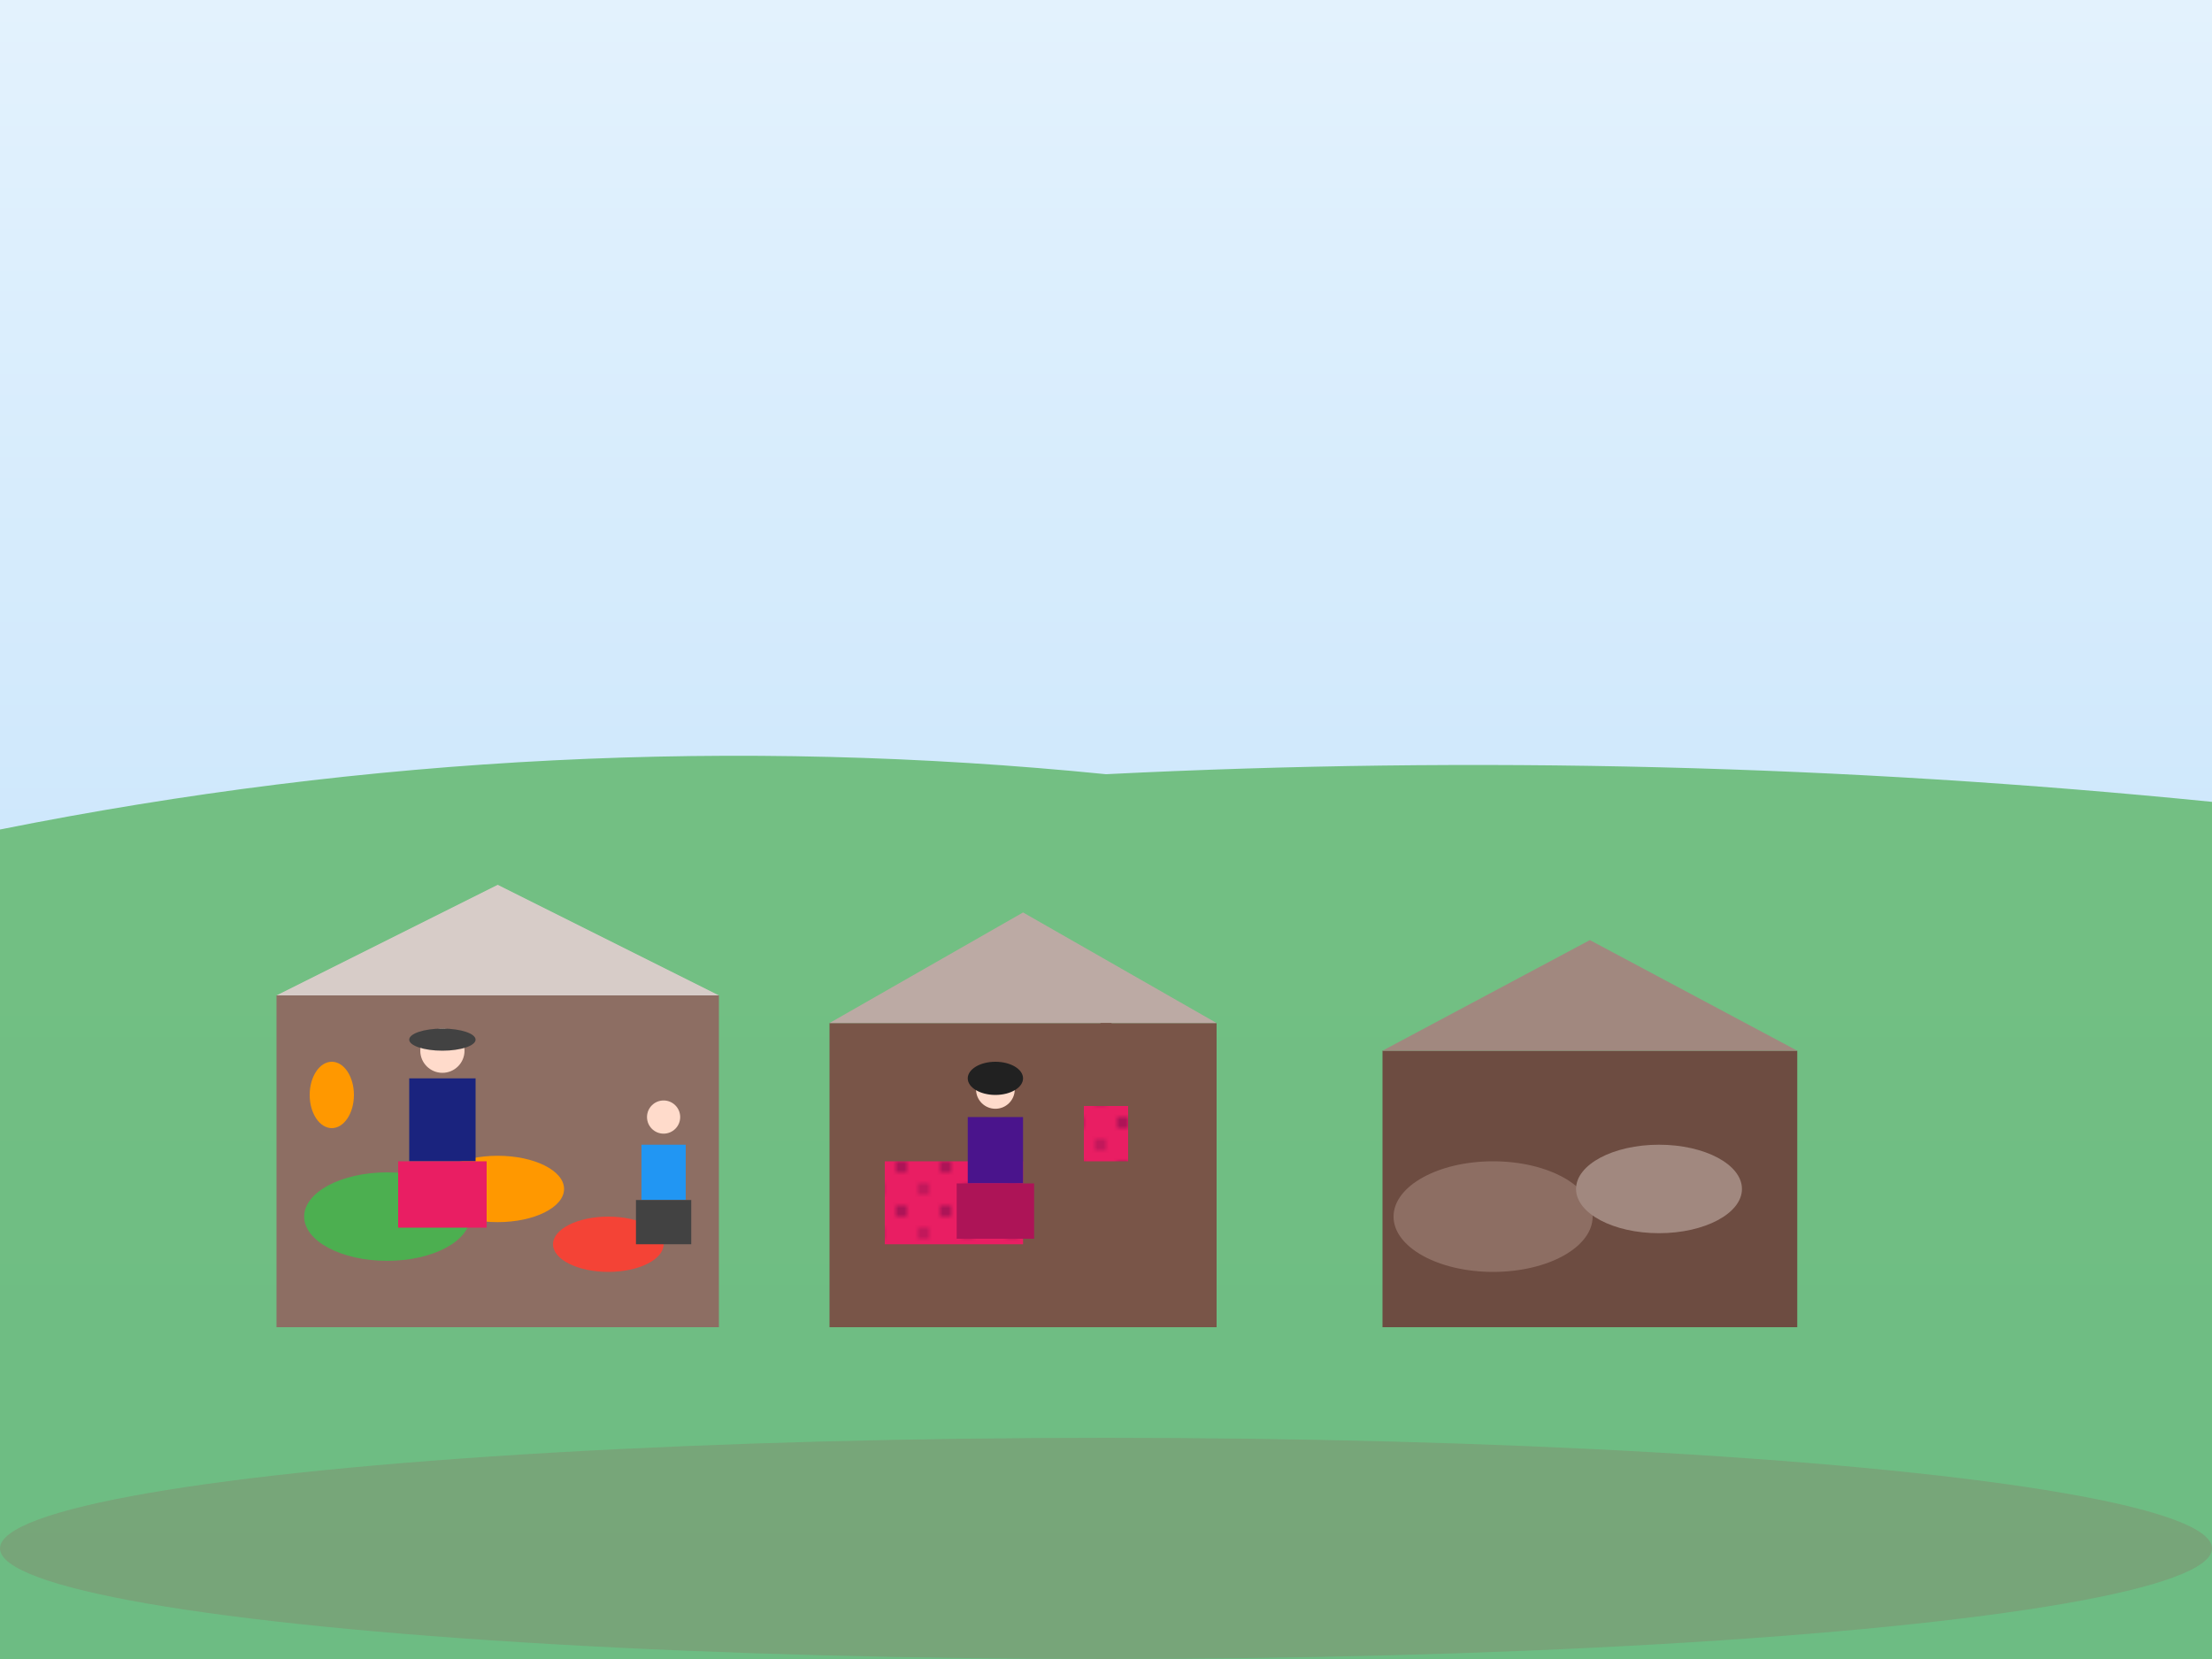 <svg viewBox="0 0 400 300" xmlns="http://www.w3.org/2000/svg">
  <defs>
    <linearGradient id="skyGradient3" x1="0%" y1="0%" x2="0%" y2="100%">
      <stop offset="0%" style="stop-color:#E3F2FD;stop-opacity:1" />
      <stop offset="100%" style="stop-color:#BBDEFB;stop-opacity:1" />
    </linearGradient>
    <pattern id="fabricPattern" patternUnits="userSpaceOnUse" width="8" height="8">
      <rect width="8" height="8" fill="#E91E63"/>
      <rect x="2" y="2" width="2" height="2" fill="#AD1457"/>
      <rect x="6" y="6" width="2" height="2" fill="#C2185B"/>
    </pattern>
  </defs>
  
  <!-- Sky -->
  <rect width="400" height="300" fill="url(#skyGradient3)"/>
  
  <!-- Mountains in background -->
  <path d="M0,150 Q100,130 200,140 Q300,135 400,145 L400,300 L0,300 Z" fill="#4CAF50" opacity="0.7"/>
  
  <!-- Market stalls -->
  <!-- Stall 1 -->
  <rect x="50" y="180" width="80" height="60" fill="#8D6E63"/>
  <polygon points="50,180 90,160 130,180" fill="#D7CCC8"/>
  
  <!-- Stall 2 -->
  <rect x="150" y="185" width="70" height="55" fill="#795548"/>
  <polygon points="150,185 185,165 220,185" fill="#BCAAA4"/>
  
  <!-- Stall 3 -->
  <rect x="250" y="190" width="75" height="50" fill="#6D4C41"/>
  <polygon points="250,190 287.5,170 325,190" fill="#A1887F"/>
  
  <!-- Market goods -->
  <!-- Vegetables and fruits -->
  <ellipse cx="70" cy="220" rx="15" ry="8" fill="#4CAF50"/>
  <ellipse cx="90" cy="215" rx="12" ry="6" fill="#FF9800"/>
  <ellipse cx="110" cy="225" rx="10" ry="5" fill="#F44336"/>
  
  <!-- Traditional textiles -->
  <rect x="160" y="210" width="25" height="15" fill="url(#fabricPattern)"/>
  <rect x="190" y="205" width="20" ry="12" fill="#9C27B0"/>
  
  <!-- Baskets -->
  <ellipse cx="270" cy="220" rx="18" ry="10" fill="#8D6E63"/>
  <ellipse cx="300" cy="215" rx="15" ry="8" fill="#A1887F"/>
  
  <!-- H'Mong people -->
  <!-- Woman vendor 1 -->
  <g transform="translate(80,200)">
    <circle cx="0" cy="-10" r="4" fill="#FFDBCB"/>
    <rect x="-6" y="-5" width="12" height="15" fill="#1A237E"/>
    <rect x="-8" y="10" width="16" height="12" fill="#E91E63"/>
    <!-- Traditional hat -->
    <ellipse cx="0" cy="-12" rx="6" ry="2" fill="#424242"/>
  </g>
  
  <!-- Woman vendor 2 -->
  <g transform="translate(180,205)">
    <circle cx="0" cy="-8" r="3.5" fill="#FFDBCB"/>
    <rect x="-5" y="-3" width="10" height="12" fill="#4A148C"/>
    <rect x="-7" y="9" width="14" height="10" fill="#AD1457"/>
    <!-- Traditional headwrap -->
    <ellipse cx="0" cy="-10" rx="5" ry="3" fill="#212121"/>
  </g>
  
  <!-- Customer -->
  <g transform="translate(120,210)">
    <circle cx="0" cy="-8" r="3" fill="#FFDBCB"/>
    <rect x="-4" y="-3" width="8" height="10" fill="#2196F3"/>
    <rect x="-5" y="7" width="10" height="8" fill="#424242"/>
  </g>
  
  <!-- Market atmosphere -->
  <!-- Hanging items -->
  <line x1="60" y1="180" x2="60" y2="195" stroke="#8D6E63" stroke-width="2"/>
  <ellipse cx="60" cy="198" rx="4" ry="6" fill="#FF9800"/>
  
  <line x1="200" y1="185" x2="200" y2="200" stroke="#795548" stroke-width="2"/>
  <rect x="196" y="200" width="8" height="10" fill="url(#fabricPattern)"/>
  
  <!-- Ground -->
  <ellipse cx="200" cy="280" rx="200" ry="20" fill="#8D6E63" opacity="0.3"/>
</svg>